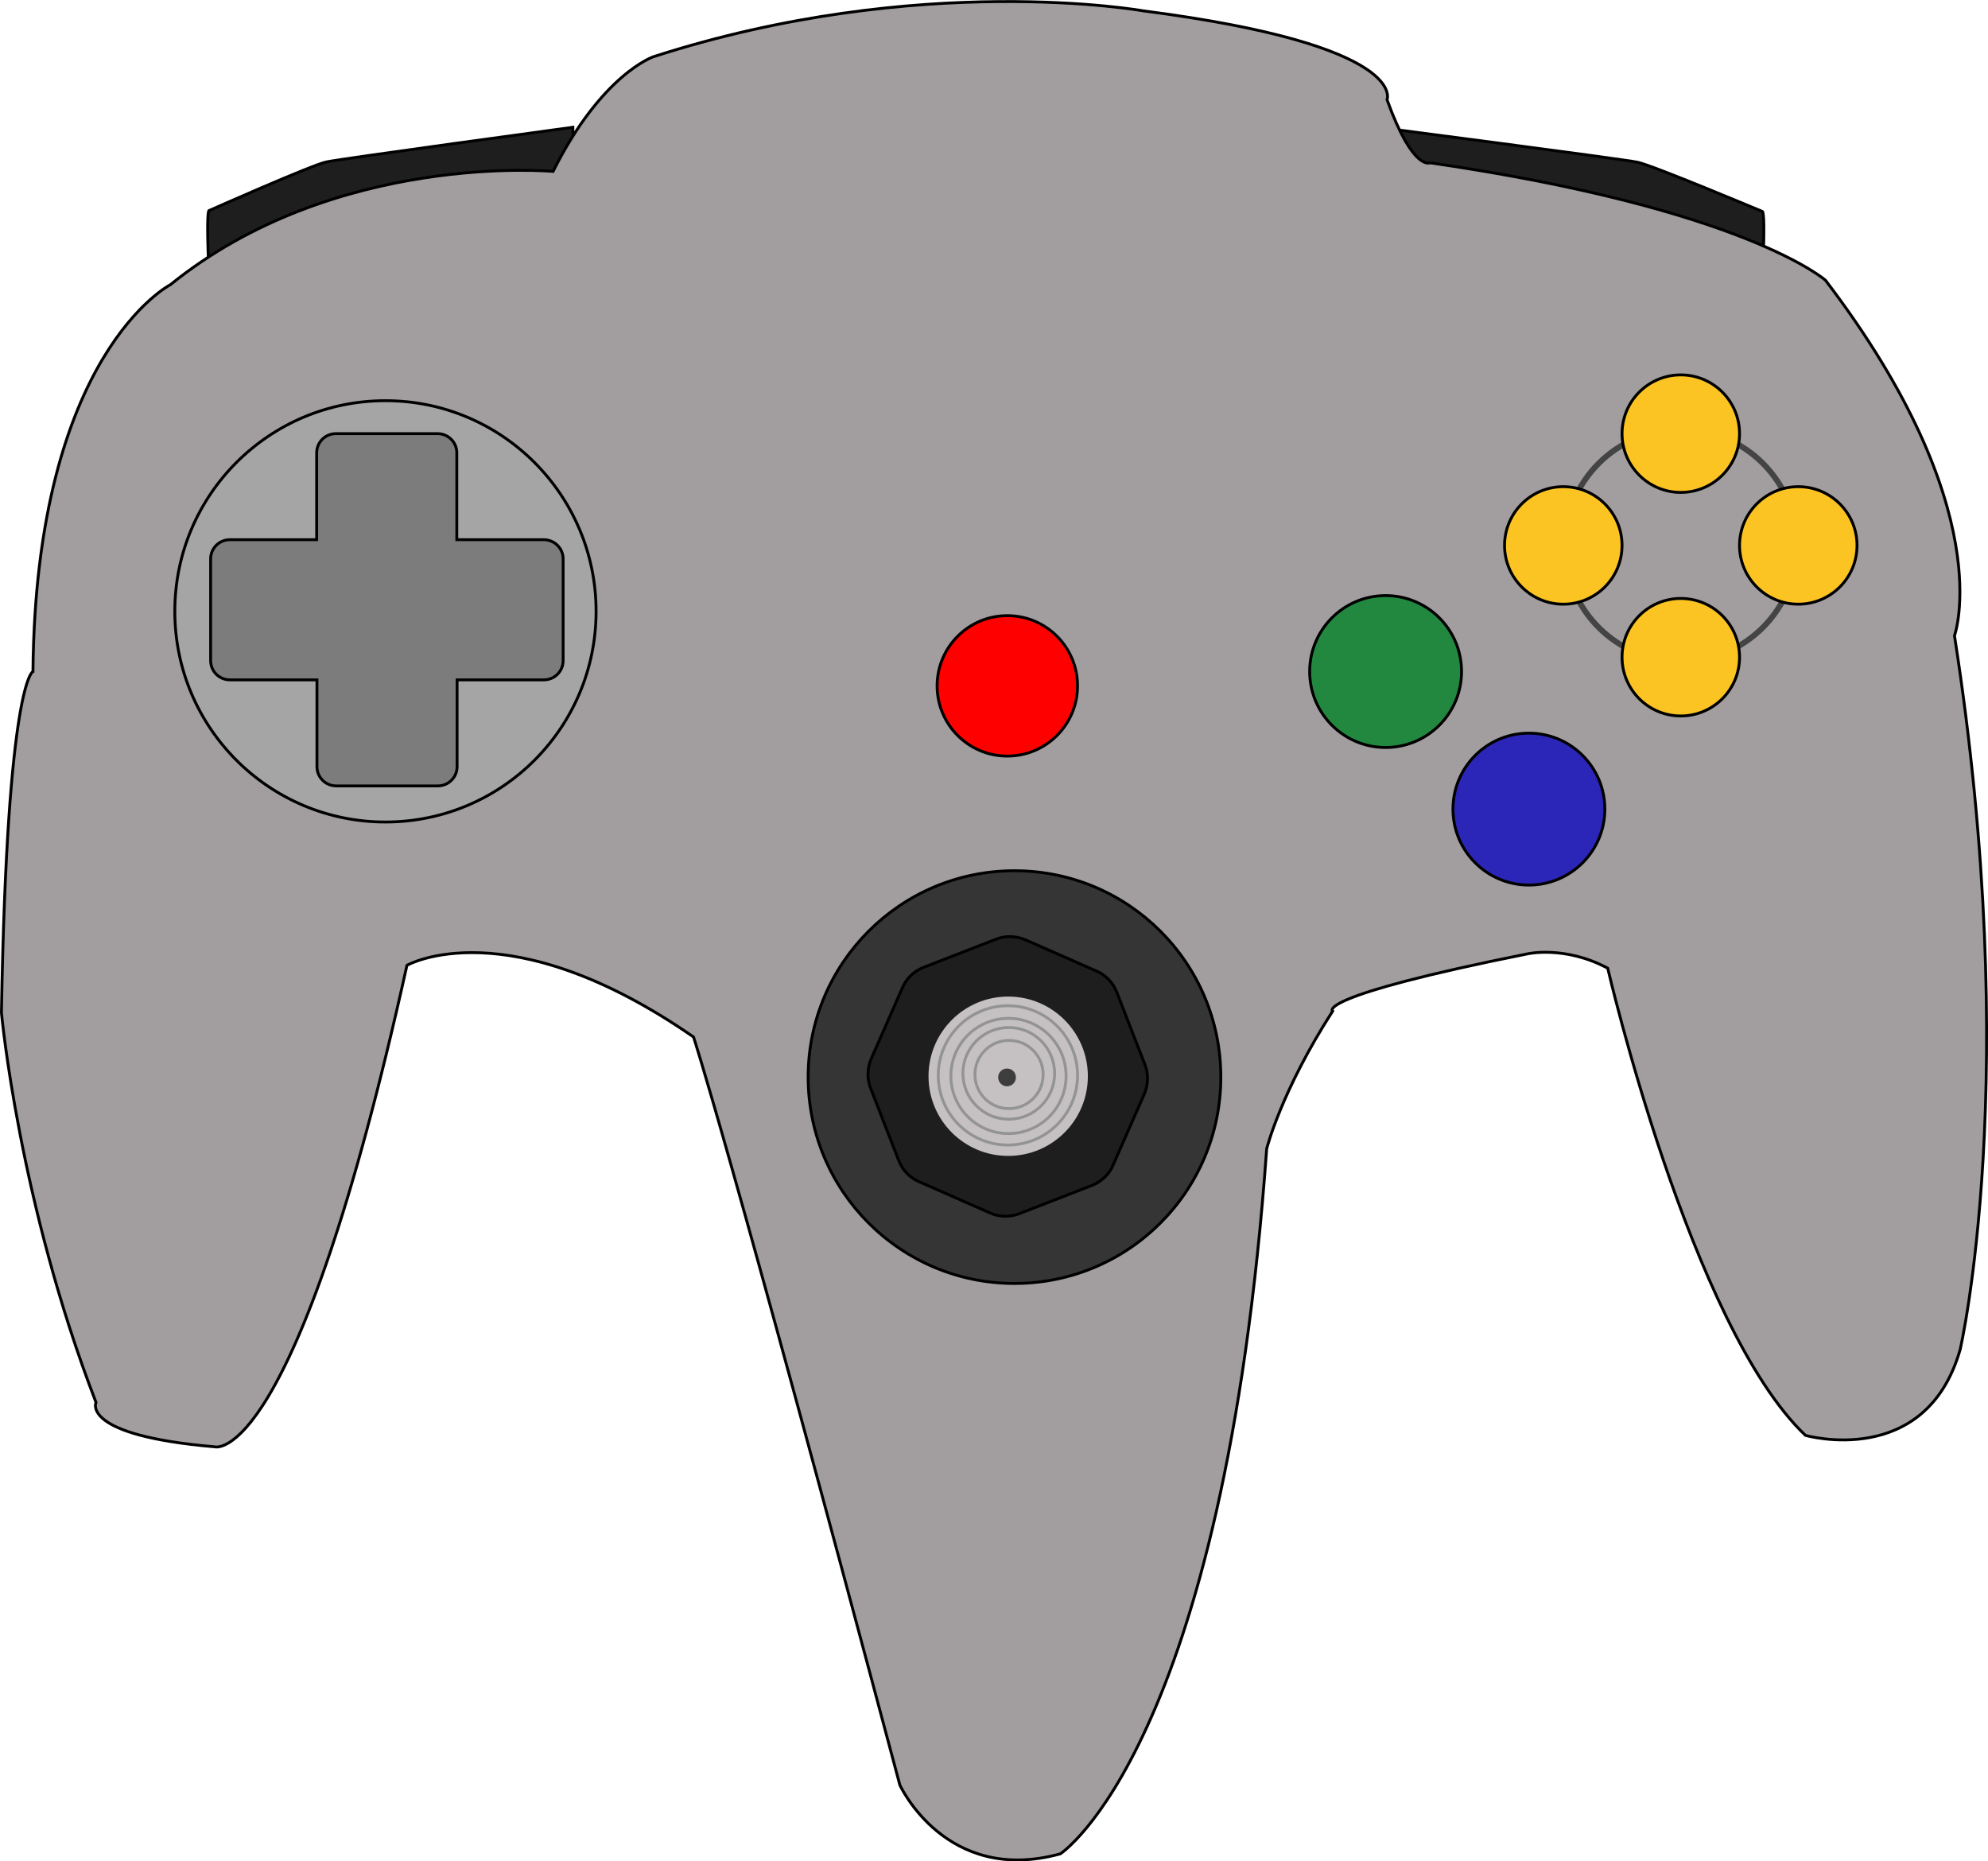 <?xml version="1.0" encoding="utf-8"?>
<!-- Generator: Adobe Illustrator 23.1.0, SVG Export Plug-In . SVG Version: 6.00 Build 0)  -->
<svg version="1.1" id="N64_Controller" xmlns="http://www.w3.org/2000/svg" xmlns:xlink="http://www.w3.org/1999/xlink" x="0px"
	 y="0px" viewBox="0 0 693.7 649.4" style="enable-background:new 0 0 693.7 649.4;" xml:space="preserve">
<style type="text/css">
	.st0{fill:#1E1E1E;stroke:#000000;stroke-miterlimit:10;}
	.st1{fill:#A29E9F;stroke:#000000;stroke-miterlimit:10;}
	.st2{fill:#A5A5A5;stroke:#000000;stroke-miterlimit:10;}
	.st3{fill:#7C7C7C;stroke:#000000;stroke-miterlimit:10;}
	.st4{fill:#FF0000;stroke:#000000;stroke-miterlimit:10;}
	.st5{fill:#22883F;stroke:#000000;stroke-miterlimit:10;}
	.st6{fill:#2B26B8;stroke:#000000;stroke-miterlimit:10;}
	.st7{fill:none;stroke:#444444;stroke-width:2;stroke-miterlimit:10;}
	.st8{fill:#FBC423;stroke:#000000;stroke-miterlimit:10;}
	.st9{fill:#353535;stroke:#000000;stroke-miterlimit:10;}
	.st10{fill:#C5C1C2;}
	.st11{fill:#C5C1C2;stroke:#939393;stroke-miterlimit:10;}
	.st12{fill:#3D3D3D;stroke:#C5C1C2;stroke-miterlimit:10;}

	.st8:hover{fill:#cf9a00;}
</style>
<path id="right_bumper" class="st0" d="M615,95.3c1.1-21.5,0-21.5,0-21.5s-38.3-16.1-43.6-17.2c-5.3-1.1-91.4-12.3-91.4-12.3l0,22
	L615,95.3z"/>
<path id="left_bumper" class="st0" d="M72.9,94.8c-1-21.3,0-21.3,0-21.3s36-16,41-17c5-1.1,86-12.1,86-12.1l0,21.7L72.9,94.8z"/>
<path id="controller_body" class="st1" d="M33.5,489.3c-27-70-33-136-33-136c2-116,11-119,11-119c1-111,48-135,48-135
	C117,52.8,193,59.8,193,59.8c17-34,35-40,35-40c93-30,171-16,171-16c93,12,85,31,85,31c9,25,15,22,15,22c110,16,138,41,138,41
	c61,80,45,124,45,124c24,154,2,249,2,249c-12,42-54,30-54,30c-40-38-69-163-69-163c-15-8-28-5-28-5c-75,15-68,20-68,20
	c-18,28-23,48-23,48c-15,209-72,246-72,246c-40,11-56-24-56-24c-60-225-72-261-72-261c-65-45-100-25-100-25c-39,176-67,168-67,168
	C28,500.8,33.5,489.3,33.5,489.3z"/>
<circle id="movement_body" class="st2" cx="134.5" cy="213.3" r="73.5"/>
<path id="movement" class="st3" d="M196.5,195v35.5c0,3.7-3,6.7-6.7,6.7h-30.3v30.3c0,3.7-3,6.7-6.7,6.7h-35.5c-3.7,0-6.7-3-6.7-6.7
	v-30.3H80.2c-3.7,0-6.7-3-6.7-6.7V195c0-3.7,3-6.7,6.7-6.7h30.3V158c0-3.7,3-6.7,6.7-6.7h35.5c3.7,0,6.7,3,6.7,6.7v30.3h30.3
	C193.5,188.3,196.5,191.3,196.5,195z"/>
<circle id="start" class="st4" cx="351.5" cy="239.3" r="24.5"/>
<circle id="B_button" class="st5" cx="483.5" cy="234.3" r="26.5"/>
<circle id="A_button" class="st6" cx="533.5" cy="282.3" r="26.5"/>
<circle id="ring_button" class="st7" cx="586.5" cy="190.3" r="40.5"/>
<circle id="Down_button" class="st8" cx="586.5" cy="229.3" r="20.5"/>
<circle id="Right_button" class="st8" cx="627.5" cy="190.3" r="20.5"/>
<circle id="Left_button" class="st8" cx="545.5" cy="190.3" r="20.5"/>
<circle id="Up_button" class="st8" cx="586.5" cy="151.3" r="20.5"/>
<circle id="analog_body" class="st9" cx="354" cy="375.8" r="72"/>
<path id="analog_inside" class="st0" d="M345.5,423.2l-24.8-10.9c-3.3-1.4-5.8-4.1-7.1-7.4l-9.8-25.2c-1.3-3.3-1.2-7,0.2-10.3
	l10.9-24.8c1.4-3.3,4.1-5.8,7.4-7.1l25.2-9.8c3.3-1.3,7-1.2,10.3,0.2l24.8,10.9c3.3,1.4,5.8,4.1,7.1,7.4l9.8,25.2
	c1.3,3.3,1.2,7-0.2,10.3l-10.9,24.8c-1.4,3.3-4.1,5.8-7.4,7.1l-25.2,9.8C352.5,424.7,348.8,424.7,345.5,423.2z"/>
<circle id="ring_6" class="st10" cx="351.8" cy="375.5" r="27.8"/>
<circle id="ring_5" class="st11" cx="351.7" cy="375.2" r="24.3"/>
<circle id="ring_4" class="st11" cx="351.9" cy="375.4" r="20.1"/>
<circle id="ring_3" class="st11" cx="352" cy="374.5" r="16"/>
<circle id="ring_2" class="st11" cx="352.1" cy="374.9" r="11.9"/>
<circle id="ring_1" class="st12" cx="351.4" cy="375.9" r="3.6"/>
</svg>

